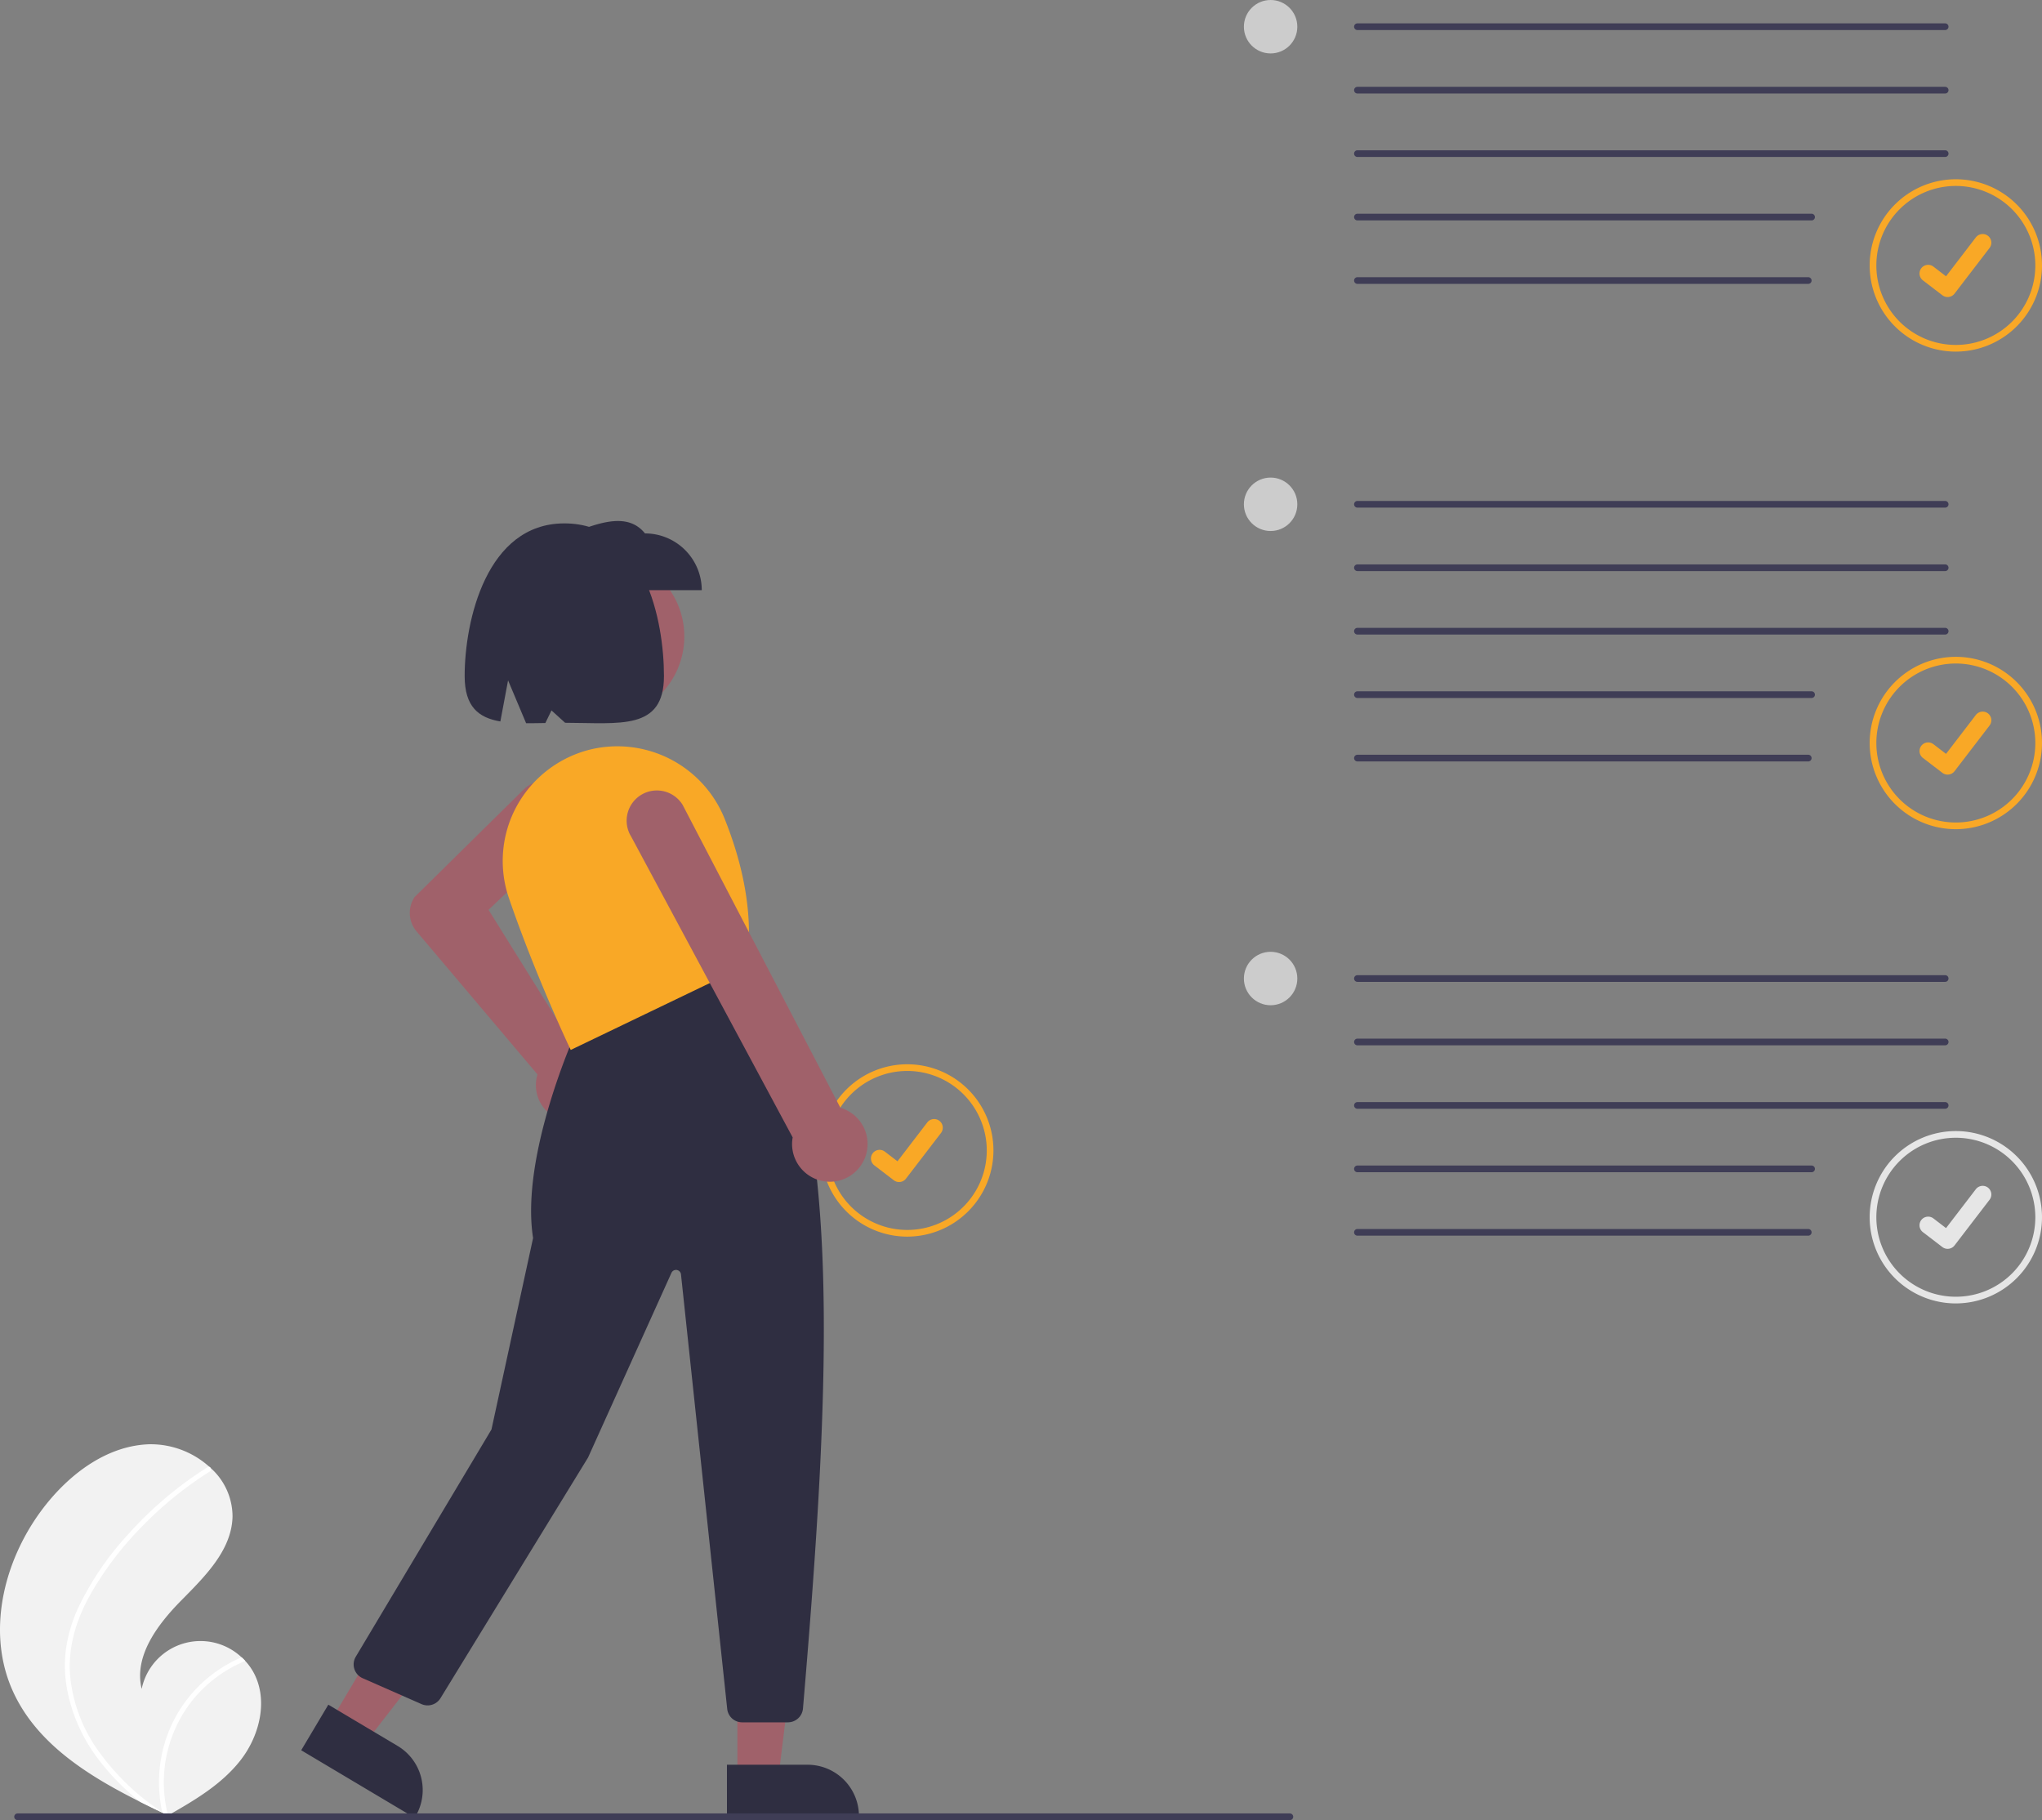 <svg data-name="Layer 1" xmlns="http://www.w3.org/2000/svg" width="611.496" height="545"><rect width="100%" height="100%" fill="#808080" stroke="none"/><path d="M3.625 505.882c6.972 15.945 22.46 25.703 38.318 33.634q3.321 1.662 6.632 3.228c.015.005.03.016.045.02.107.05.213.1.312.151l1.363.643-.215.132-.67.41.694-.393c.069-.04.142-.078.21-.118 8.004-4.53 16.125-9.33 21.76-16.575 5.843-7.523 8.394-18.447 3.602-26.68a16.784 16.784 0 00-2.23-2.995 18.26 18.26 0 00-1.106-1.099 17.99 17.99 0 00-29.914 9.473c-2.387-9.814 4.719-19.24 11.805-26.438 7.09-7.196 15.184-15.082 15.402-25.184a19.465 19.465 0 00-6.554-14.53 18.08 18.08 0 00-.378-.343 26.254 26.254 0 00-17.917-6.761c-12.285.344-23.208 8.316-30.897 17.907-12.377 15.432-18.188 37.39-10.262 55.518z" fill="#f2f2f2"/><path d="M23.535 481.186a44.63 44.63 0 00-3.753 12.393 38.753 38.753 0 00.173 11.522 49.653 49.653 0 009.411 21.548 71.462 71.462 0 0012.577 12.867q3.321 1.662 6.632 3.228c.015.005.03.016.045.02.107.05.213.1.312.151l1.363.643-.215.132-.67.41.694-.393c.069-.04.142-.078.21-.118a39.503 39.503 0 018.07-35.378 39.841 39.841 0 0115.062-10.872 18.26 18.26 0 00-1.106-1.099 41.308 41.308 0 00-6.421 3.452 40.475 40.475 0 00-15.828 19.893 41.381 41.381 0 00-1.488 23.102c-.39-.268-.78-.544-1.159-.818a72.56 72.56 0 01-18.746-18.684 46.192 46.192 0 01-7.662-21.032c-.768-8.226 1.49-16.239 5.339-23.463a96.69 96.69 0 0115.691-21.13 109.868 109.868 0 0120.752-16.941.79.79 0 00.261-1.058.672.672 0 00-.378-.343.585.585 0 00-.5.088c-.937.59-1.865 1.187-2.783 1.802a111.115 111.115 0 00-20.772 18.024 89.455 89.455 0 00-15.11 22.054z" fill="#fff"/><path d="M271.693 370.284a25.803 25.803 0 1125.803-25.804 25.832 25.832 0 01-25.803 25.804zm0-49.607a23.803 23.803 0 1023.803 23.803 23.83 23.83 0 00-23.803-23.803z" fill="#f9a826"/><path data-name="Path 395" d="M269.235 353.942a2.572 2.572 0 01-1.547-.514l-.028-.021-5.83-4.46a2.59 2.59 0 113.153-4.11l3.776 2.895 8.921-11.64a2.59 2.59 0 013.63-.48l.002.001-.056.077.057-.077a2.592 2.592 0 01.479 3.631l-10.494 13.685a2.59 2.59 0 01-2.06 1.01z" fill="#f9a826"/><circle cx="180.367" cy="190.593" r="24.561" fill="#a0616a"/><path d="M171.5 335.925q-.465 0-.933-.04a11.003 11.003 0 01-9.875-13.117 10.301 10.301 0 01.27-1.046l-36.25-42.873a8.545 8.545 0 01-.594-10.184l.065-.08 32.63-32.174a9.432 9.432 0 1113.12 13.553l-23.632 22.466 25.872 41.524a10.47 10.47 0 011.459.18 11.002 11.002 0 01-2.133 21.792zM220.819 532.422l12.26-.001 5.832-47.288-18.094.001.002 47.288z" fill="#a0616a"/><path d="M217.692 528.419l24.144-.001a15.386 15.386 0 0115.387 15.386v.5l-39.53.002z" fill="#2f2e41"/><path fill="#a0616a" d="M98.963 515.471l10.534 6.272 29.205-37.647-15.547-9.256-24.192 40.631z"/><path d="M98.324 510.432l20.745 12.352h.001a15.386 15.386 0 015.349 21.092l-.256.43-33.966-20.224zM235.972 515.72h-13.729a4.492 4.492 0 01-4.474-4.025l-13.84-130.097a1.5 1.5 0 00-2.86-.459l-24.967 55.286-44.204 72.08a4.521 4.521 0 01-5.649 1.766l-17.659-7.77a4.501 4.501 0 01-2.05-6.427l40.635-68.041 12.463-57.328c-3.92-24.862 12.884-61.823 13.054-62.195l.083-.18 50.526-20.211.232.284c30.023 36.648 25.137 126.487 16.924 223.193a4.53 4.53 0 01-4.485 4.123z" fill="#2f2e41"/><path d="M170.91 314.387l-.215-.453c-.103-.217-10.395-21.924-18.329-45.124a34.22 34.22 0 012.373-27.425 34.594 34.594 0 0122.06-16.963 34.636 34.636 0 0140.202 20.743c6.294 15.737 8.528 30.415 6.64 43.625l-.037.264-.241.116z" fill="#f9a826"/><path d="M257.333 349.604a11.318 11.318 0 01-8.678 4.25 11.307 11.307 0 01-11.458-11.612 10.9 10.9 0 01.18-1.66l-48.364-90.075a9.052 9.052 0 1115.405-9.51l47.247 90.707a11.295 11.295 0 015.668 17.9z" fill="#a0616a"/><path d="M210.146 176.72h-39v-17c8.56-3.401 16.937-6.293 22 0a17 17 0 0117 17z" fill="#2f2e41"/><path d="M168.987 156.72c-23.315 0-29.84 29.224-29.84 45.71 0 9.195 4.158 12.484 10.692 13.597l2.307-12.308 5.405 12.837c1.836.01 3.764-.026 5.763-.063l1.832-3.774 4.087 3.706c16.367.024 29.595 2.41 29.595-13.994 0-16.487-5.724-45.712-29.84-45.712z" fill="#2f2e41"/><circle cx="380.496" cy="151" r="8" fill="#ccc"/><path d="M585.693 248.284a25.803 25.803 0 1125.803-25.804 25.832 25.832 0 01-25.803 25.804zm0-49.607a23.803 23.803 0 1023.803 23.803 23.83 23.83 0 00-23.803-23.803z" fill="#f9a826"/><path data-name="Path 395" d="M583.235 231.942a2.572 2.572 0 01-1.547-.514l-.028-.021-5.83-4.46a2.59 2.59 0 113.153-4.11l3.776 2.895 8.921-11.64a2.59 2.59 0 013.63-.48l.002.001-.056.077.057-.077a2.592 2.592 0 01.479 3.631l-10.494 13.685a2.59 2.59 0 01-2.06 1.01z" fill="#f9a826"/><path d="M582.496 152h-176a1 1 0 010-2h176a1 1 0 010 2zM582.496 171h-176a1 1 0 010-2h176a1 1 0 010 2zM582.496 190h-176a1 1 0 010-2h176a1 1 0 010 2zM542.496 209h-136a1 1 0 010-2h136a1 1 0 010 2zM541.496 228h-135a1 1 0 010-2h135a1 1 0 010 2z" fill="#3f3d56"/><circle cx="380.496" cy="8" r="8" fill="#ccc"/><path d="M585.693 105.284a25.803 25.803 0 1125.803-25.804 25.832 25.832 0 01-25.803 25.804zm0-49.607a23.803 23.803 0 1023.803 23.803 23.83 23.83 0 00-23.803-23.803z" fill="#f9a826"/><path data-name="Path 395" d="M583.235 88.942a2.572 2.572 0 01-1.547-.514l-.028-.021-5.83-4.46a2.59 2.59 0 113.153-4.11l3.776 2.895 8.921-11.64a2.59 2.59 0 013.63-.48l.002.001-.056.077.057-.077a2.592 2.592 0 01.479 3.631L585.298 87.93a2.59 2.59 0 01-2.06 1.01z" fill="#f9a826"/><path d="M582.496 9h-176a1 1 0 010-2h176a1 1 0 010 2zM582.496 28h-176a1 1 0 010-2h176a1 1 0 010 2zM582.496 47h-176a1 1 0 010-2h176a1 1 0 010 2zM542.496 66h-136a1 1 0 010-2h136a1 1 0 010 2zM541.496 85h-135a1 1 0 010-2h135a1 1 0 010 2z" fill="#3f3d56"/><circle cx="380.496" cy="293" r="8" fill="#ccc"/><path d="M585.693 390.284a25.803 25.803 0 1125.803-25.804 25.832 25.832 0 01-25.803 25.804zm0-49.607a23.803 23.803 0 1023.803 23.803 23.83 23.83 0 00-23.803-23.803z" fill="#e6e6e6"/><path data-name="Path 395" d="M583.235 373.942a2.572 2.572 0 01-1.547-.514l-.028-.021-5.83-4.46a2.59 2.59 0 113.153-4.11l3.776 2.895 8.921-11.64a2.59 2.59 0 013.63-.48l.002.001-.056.077.057-.077a2.592 2.592 0 01.479 3.631l-10.494 13.685a2.59 2.59 0 01-2.06 1.01z" fill="#e6e6e6"/><path d="M582.496 294h-176a1 1 0 010-2h176a1 1 0 010 2zM582.496 313h-176a1 1 0 010-2h176a1 1 0 010 2zM582.496 332h-176a1 1 0 010-2h176a1 1 0 010 2zM542.496 351h-136a1 1 0 010-2h136a1 1 0 010 2zM541.496 370h-135a1 1 0 010-2h135a1 1 0 010 2zM386.264 545h-381a1 1 0 010-2h381a1 1 0 010 2z" fill="#3f3d56"/></svg>